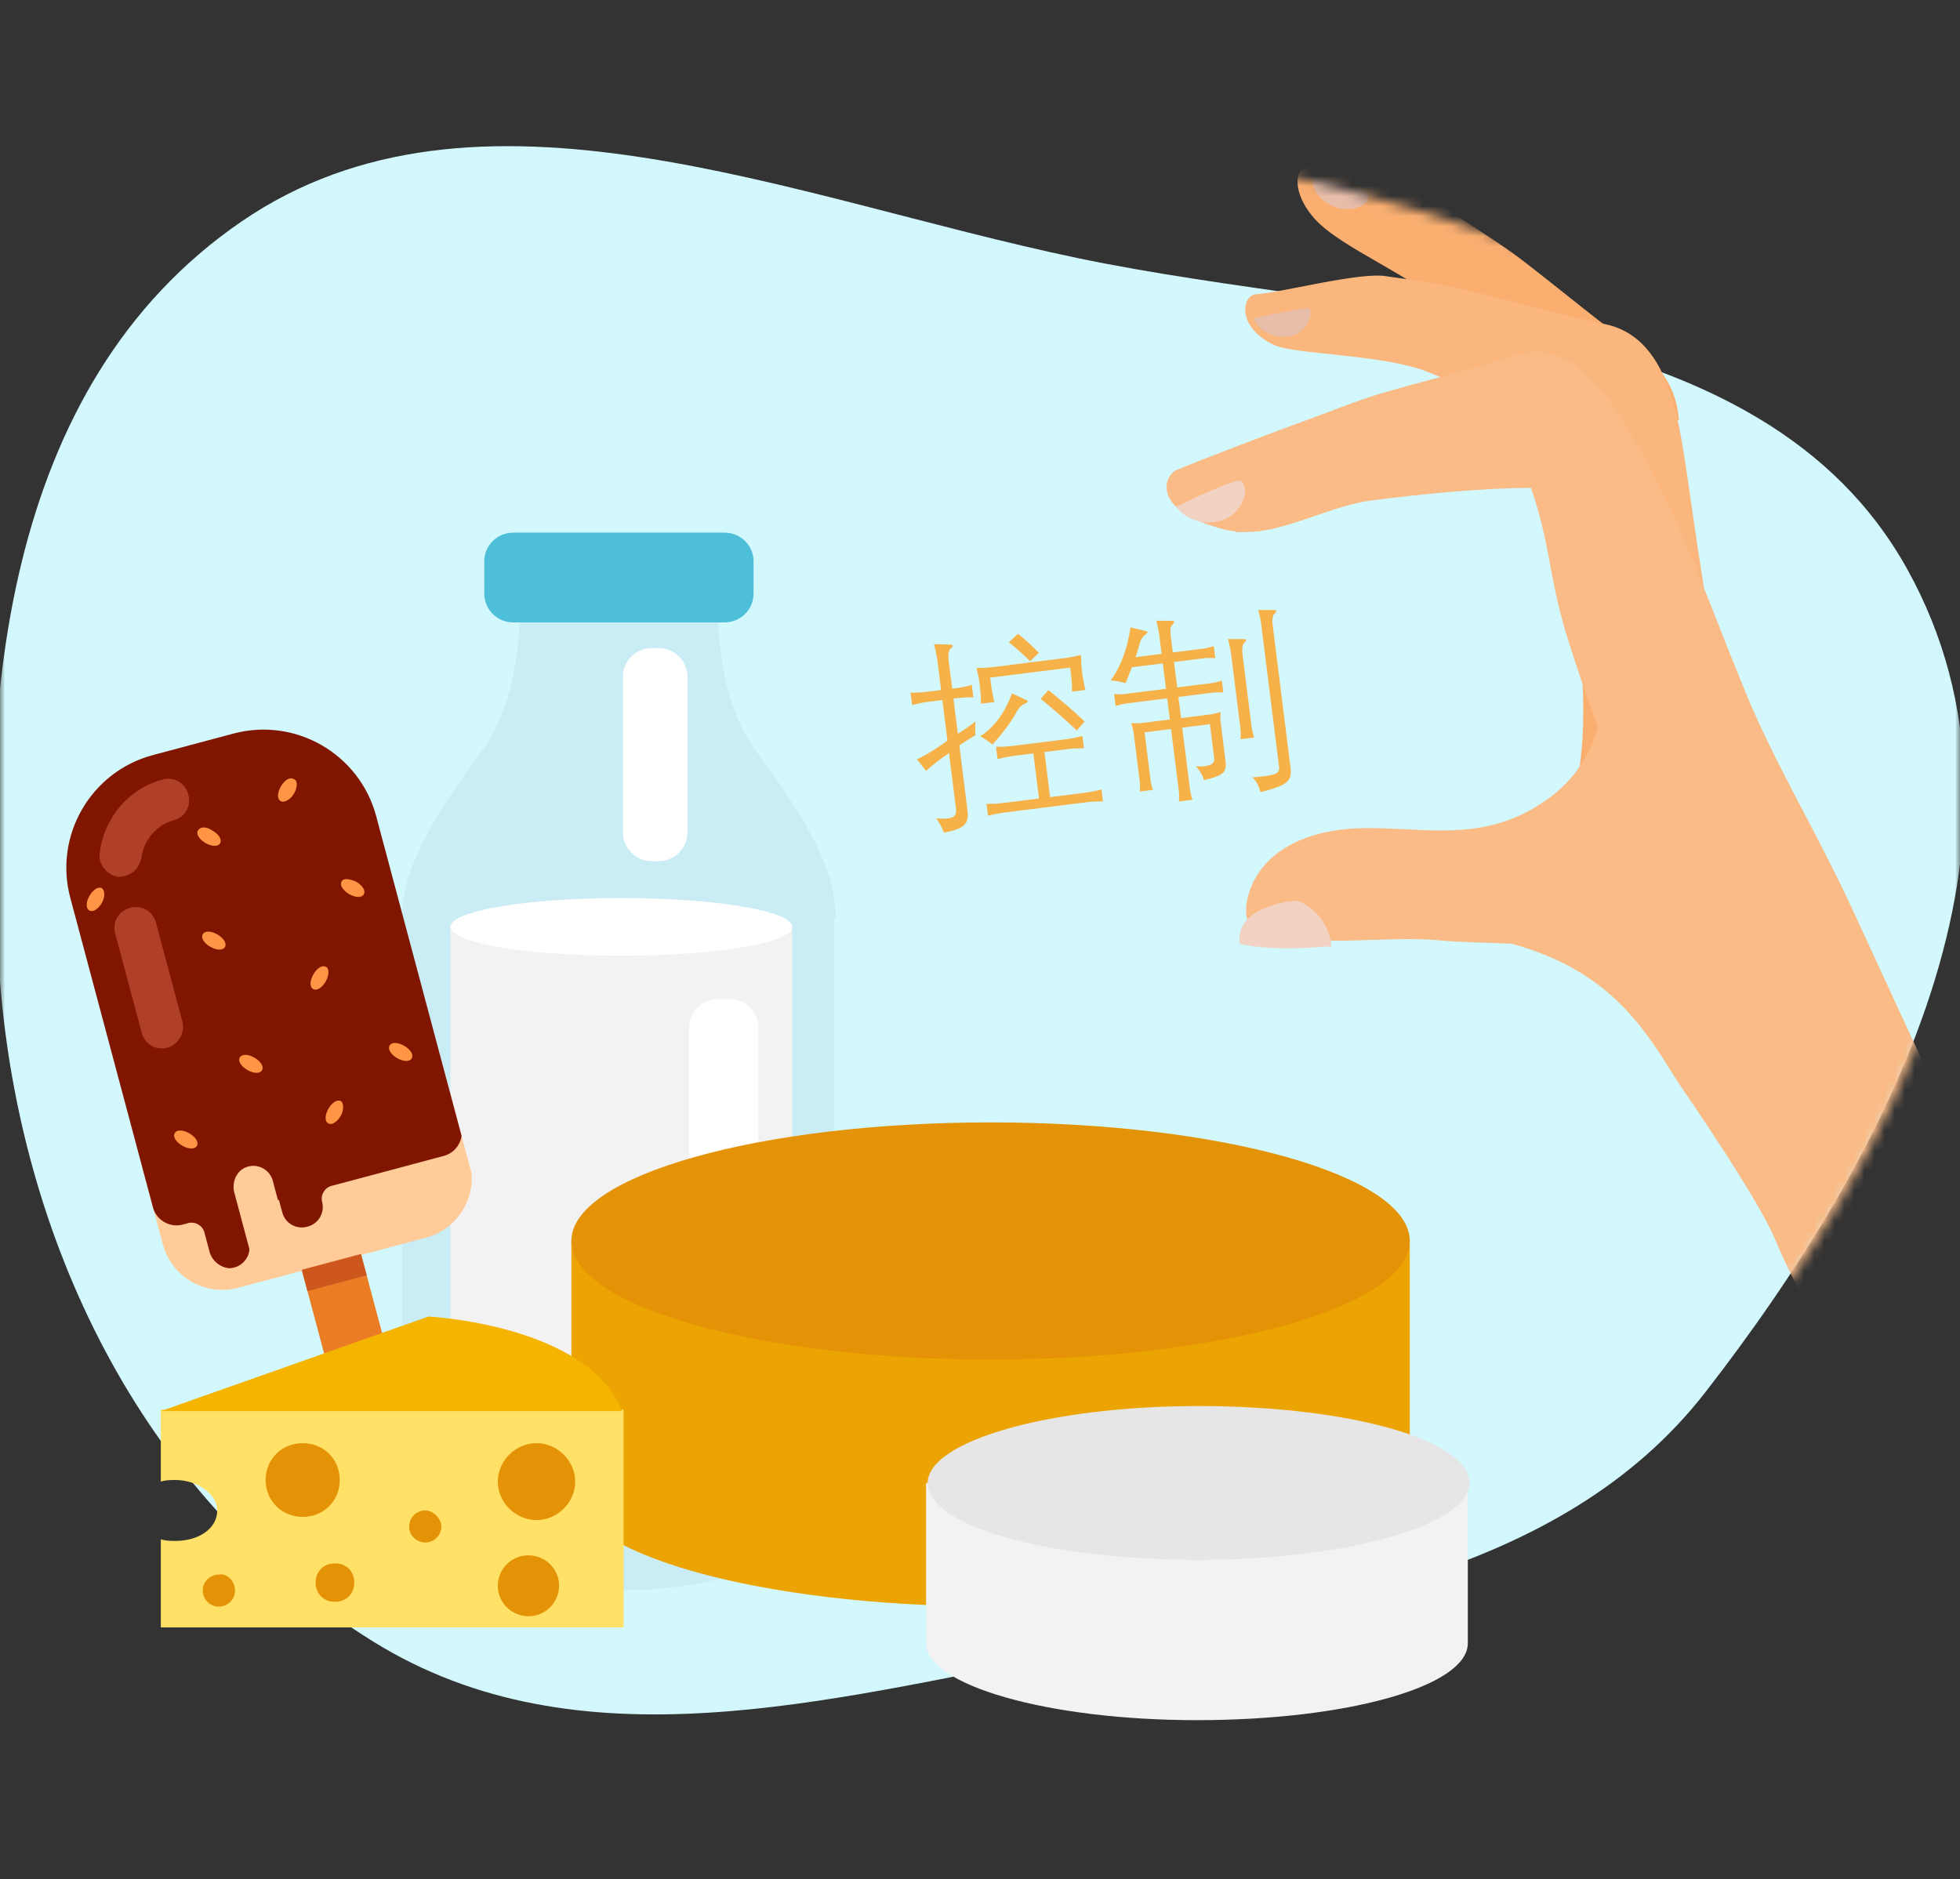 <svg xmlns="http://www.w3.org/2000/svg" width="195" height="187" viewBox="0 0 195 187" fill="none"><rect x="0" y="0" width="195" height="187" fill="#333333" stroke="none"/><mask id="mask0" maskUnits="userSpaceOnUse" x="0" y="0" width="195" height="187"><rect width="195" height="187" fill="white"></rect></mask><g mask="url(#mask0)"><path fill-rule="evenodd" clip-rule="evenodd" d="M0.114 98.977C-2.508 70.642 0.158 38.384 24.044 22.029C47.355 6.069 78.531 19.683 107.178 25.672C137.473 32.005 175.24 30.435 189.775 56.676C204.503 83.265 187.959 114.977 169.681 138.511C155.261 157.076 129.922 160.183 105.889 164.684C82.372 169.088 57.584 176.046 37.122 163.335C14.437 149.243 2.461 124.335 0.114 98.977Z" fill="#D2F8FD"></path><mask id="mask1" maskUnits="userSpaceOnUse" x="-1" y="10" width="197" height="161"><path fill-rule="evenodd" clip-rule="evenodd" d="M0.617 98.934C-2.005 70.599 0.661 38.341 24.547 21.986C47.858 6.026 90.357 9.47 119.004 15.459C149.299 21.792 175.743 30.392 190.278 56.633C205.006 83.222 188.462 114.934 170.184 138.468C155.764 157.033 130.425 160.14 106.392 164.641C82.875 169.045 58.086 176.003 37.625 163.292C14.94 149.2 2.964 124.292 0.617 98.934Z" fill="#D2F8FD"></path></mask><g mask="url(#mask1)"><path d="M155.528 49.618C155.528 49.618 157.605 62.162 157.511 71.281C157.477 79.087 155.093 83.639 156.275 84.16C158.922 85.01 169.407 77.124 169.112 76.149C168.818 75.174 163.917 58.18 163.696 57.448C163.476 56.717 160.702 46.016 160.702 46.016L155.528 49.618Z" fill="#FAAF71"></path><path d="M144.259 30.964C147.638 34.244 152.223 39.135 155.423 42.989L167.029 41.799C166.851 39.294 165.786 36.983 163.464 35.213C159.196 32.127 155.672 29.147 151.477 25.911C149.156 24.141 146.689 22.671 143.995 20.848C141.673 19.078 138.138 18.376 135.68 17.707C132.252 16.58 130.76 15.968 129.876 16.562C128.547 17.253 128.947 19.709 130.752 21.725C133.459 24.75 140.542 27.356 144.259 30.964Z" fill="#FAAF71"></path><path d="M156.804 43.8C156.728 46.976 156.313 49.042 155.974 51.354L165.675 83.081L174.179 81.227C170.455 66.764 168.823 53.821 167.841 47.188C166.94 41.196 165.874 33.527 159.667 32.246C154.92 31.174 150.865 30.083 146.08 28.887C143.45 28.276 140.897 27.91 137.978 27.493C135.386 27.005 127.322 29.157 124.919 29.286C123.573 29.448 122.986 32.472 126.685 34.3C128.735 35.301 137.55 35.224 142.05 37.008C146.441 38.816 152.627 41.55 156.804 43.8Z" fill="#FAB67D"></path><path d="M124.06 89.659C124.131 89.513 124.654 84.012 132.701 82.651C139.444 81.575 146.266 84.554 153.227 80.015C153.803 79.626 157.558 77.494 158.992 72.32C157.947 69.657 156.523 65.37 155.846 63.153C154.078 57.363 154.263 54.17 152.315 48.551C147.558 48.538 140.811 49.221 136.242 49.823C132.798 50.311 129.006 52.32 125.344 52.856C124.328 52.946 122.731 53.032 122.911 52.861C122.439 52.833 121.82 52.705 121.31 52.553C114.463 50.631 115.881 47.3 117.001 46.793C119.568 45.708 126.114 43.229 128.719 42.267C131.649 41.234 134.216 40.148 136.858 39.309C141.636 37.873 145.875 36.949 150.724 35.366C156.949 33.352 160.727 40.411 163.799 45.916C167.798 53.32 170.272 60.664 173.364 68.135C175.901 74.545 179.524 80.718 182.567 86.886C184.272 90.193 189.479 101.933 192.93 109.063C192.897 109.333 192.755 109.626 192.721 109.896C191.738 119.964 187.684 149.58 176.575 123.259C174.899 119.289 168.317 109.7 166.842 107.526C163.666 102.438 160.264 96.611 150.395 93.902C147.924 93.783 145.491 93.788 142.983 93.547C138.586 93.192 134.163 93.894 129.619 93.44C126.785 93.269 123.374 93.488 124.06 89.659Z" fill="#FABB87"></path><path d="M121.77 51.692C123.512 51.029 124.419 48.832 123.52 47.884C123.128 47.398 117.008 50.439 117.008 50.439C117.008 50.439 118.701 52.786 121.77 51.692Z" fill="#F2D2C2"></path><path d="M128.204 33.482C129.732 33.292 130.694 31.645 130.293 30.726C130.211 30.456 124.721 31.654 124.721 31.654C124.721 31.654 125.492 33.786 128.204 33.482Z" fill="#E8BEAA"></path><path d="M132.988 20.658C134.572 21.15 136.569 20.314 136.019 19.327C135.47 18.34 130.589 17.581 130.589 17.581C130.589 17.581 130.309 19.708 132.988 20.658Z" fill="#E8BEAA"></path><path d="M129.108 89.646C128.128 89.608 122.878 90.3 123.321 93.914C123.321 93.914 125.425 94.486 129.499 94.334L132.48 94.171C132.037 90.557 129.108 89.646 129.108 89.646Z" fill="#F2D2C2"></path></g><path d="M83.151 91.27C83.151 85.689 78.981 79.949 74.97 74.368C71.922 70.062 71.441 63.843 71.441 60.813H71.762C73.526 60.813 74.97 59.538 74.97 58.103V55.711C74.97 54.116 73.526 53 71.762 53H61.656H61.495H51.389C49.625 53 48.181 54.276 48.181 55.711V58.103C48.181 59.538 49.625 60.813 51.389 60.813H51.71C51.71 63.684 51.229 70.062 48.181 74.368C44.01 80.108 40 85.849 40 91.27V91.43C40 91.43 40 91.43 40 91.589V148.038C40 152.981 48.021 158.243 61.495 158.243C74.97 158.243 82.991 152.981 82.991 148.038V91.589C83.151 91.43 83.151 91.43 83.151 91.27C83.151 91.43 83.151 91.43 83.151 91.27Z" fill="#CAECF4"></path><path d="M44.812 92.227V147.878C44.812 151.227 52.352 153.778 61.816 153.778C71.281 153.778 78.82 151.067 78.82 147.878V92.227H44.812Z" fill="#F2F2F2"></path><path d="M78.82 92.228C78.82 93.822 71.281 95.098 61.816 95.098C52.352 95.098 44.812 93.822 44.812 92.228C44.812 90.633 52.352 89.357 61.816 89.357C71.12 89.357 78.82 90.633 78.82 92.228Z" fill="white"></path><path d="M74.97 59.059C74.97 60.654 73.687 61.93 72.083 61.93H51.069C49.465 61.93 48.181 60.654 48.181 59.059V55.87C48.181 54.276 49.465 53 51.069 53H72.083C73.687 53 74.97 54.276 74.97 55.87V59.059Z" fill="#4DBFD9"></path><path d="M68.393 82.818C68.393 84.413 67.11 85.689 65.506 85.689H64.864C63.26 85.689 61.977 84.413 61.977 82.818V67.351C61.977 65.756 63.26 64.481 64.864 64.481H65.506C67.11 64.481 68.393 65.756 68.393 67.351V82.818Z" fill="white"></path><path d="M75.451 139.267C75.451 140.862 74.168 142.137 72.564 142.137H71.441C69.837 142.137 68.554 140.862 68.554 139.267V102.273C68.554 100.678 69.837 99.402 71.441 99.402H72.564C74.168 99.402 75.451 100.678 75.451 102.273V139.267Z" fill="white"></path><path d="M56.843 123.482V148.039C56.843 154.577 75.612 159.839 98.551 159.839C121.49 159.839 140.259 154.577 140.259 148.039V123.482H56.843Z" fill="#ECA402"></path><path d="M140.259 123.482C140.259 130.019 121.49 135.282 98.551 135.282C75.612 135.282 56.843 130.019 56.843 123.482C56.843 116.944 75.612 111.682 98.551 111.682C121.49 111.682 140.259 116.944 140.259 123.482Z" fill="#E49306"></path><path d="M92.134 147.561V163.506C92.134 167.652 104.165 171.161 119.084 171.161C134.002 171.161 146.033 167.812 146.033 163.506V147.561H92.134Z" fill="#F2F2F2"></path><path d="M146.194 147.56C146.194 151.706 134.163 155.214 119.244 155.214C104.326 155.214 92.295 151.866 92.295 147.56C92.295 143.414 104.326 139.906 119.244 139.906C134.163 139.906 146.194 143.255 146.194 147.56Z" fill="#E6E6E6"></path><path d="M106.179 74.545L103.912 74.829L104.474 79.316L107.914 78.884C108.469 78.815 109.026 78.702 109.584 78.547L109.734 79.739C109.11 79.738 108.543 79.77 108.033 79.834L99.913 80.852C99.422 80.914 98.884 81.02 98.3 81.172L98.15 79.981C98.755 79.99 99.303 79.964 99.794 79.902L103.369 79.454L102.807 74.968L100.898 75.207C100.394 75.27 99.844 75.379 99.246 75.532L99.092 74.302C99.697 74.311 100.257 74.284 100.774 74.219L106.055 73.557C106.598 73.489 107.141 73.378 107.686 73.224L107.841 74.455C107.237 74.452 106.683 74.482 106.179 74.545ZM100.679 68.985L102.028 69.623C102.201 69.693 102.277 69.749 102.256 69.791C102.264 69.849 102.159 69.931 101.943 70.037C101.61 70.157 101.31 70.484 101.042 71.016C100.521 71.941 99.754 72.966 98.74 74.09C98.351 73.758 97.943 73.485 97.515 73.269C98.928 72.344 99.983 70.916 100.679 68.985ZM97.145 66.466C97.762 66.467 98.335 66.434 98.865 66.368L105.89 65.487C106.432 65.419 106.989 65.31 107.561 65.159C107.548 65.686 107.574 66.208 107.639 66.724L107.684 67.083C107.747 67.58 107.851 68.102 107.998 68.648L106.652 68.817C106.659 68.251 106.632 67.72 106.57 67.223L106.47 66.428L98.515 67.426L98.619 68.259C98.678 68.73 98.784 69.262 98.937 69.853L97.591 70.022C97.598 69.456 97.57 68.915 97.505 68.399L97.448 67.943C97.388 67.465 97.287 66.973 97.145 66.466ZM101.275 63.064C101.975 63.619 102.67 64.25 103.363 64.958L102.484 65.796C101.785 65.09 101.079 64.46 100.367 63.906L101.275 63.064ZM103.533 69.532L104.31 68.667C105.778 69.855 106.978 70.895 107.91 71.789L107.138 72.693C105.946 71.562 104.744 70.509 103.533 69.532ZM90.747 70.151L90.593 68.921C91.203 68.923 91.738 68.895 92.196 68.838L93.63 68.658L93.3 66.022C93.225 65.428 93.102 64.784 92.93 64.091L94.51 64.138C94.675 64.144 94.768 64.178 94.789 64.241C94.808 64.291 94.751 64.381 94.616 64.509C94.369 64.684 94.298 65.143 94.404 65.884L94.735 68.519L95.132 68.47C95.623 68.408 96.142 68.304 96.687 68.157L96.842 69.387C96.315 69.374 95.787 69.401 95.257 69.468L94.86 69.518L95.297 73.006C95.973 72.587 96.562 72.178 97.063 71.781C97.012 72.213 97.007 72.67 97.048 73.151C96.45 73.508 95.914 73.844 95.442 74.159L96.25 80.603C96.351 81.305 96.24 81.805 95.916 82.101C95.607 82.409 94.94 82.66 93.914 82.854C93.717 82.328 93.458 81.855 93.136 81.436C93.659 81.469 94.059 81.468 94.337 81.433C94.543 81.407 94.701 81.361 94.811 81.295C95.077 81.163 95.172 80.853 95.098 80.363L94.416 74.927C93.511 75.553 92.752 76.147 92.14 76.709L91.227 75.553C92.139 75.131 93.15 74.512 94.262 73.697L93.755 69.656L92.321 69.836C91.876 69.892 91.351 69.997 90.747 70.151ZM112.993 65.384L115.57 65.061L115.391 63.636C115.323 62.982 115.205 62.357 115.038 61.761L116.585 61.774C116.735 61.769 116.814 61.798 116.823 61.862C116.831 61.927 116.768 62.03 116.635 62.172C116.444 62.327 116.394 62.707 116.483 63.313L116.684 64.921L119.523 64.565C119.842 64.538 120.253 64.447 120.759 64.292L120.908 65.484C120.366 65.454 119.951 65.463 119.662 65.512L116.803 65.871L117.121 68.4L120.347 67.995C120.723 67.961 121.128 67.868 121.562 67.715L121.711 68.907C121.254 68.872 120.849 68.884 120.495 68.941L117.24 69.349L117.503 71.452L120.139 71.121C120.522 71.087 120.953 70.993 121.432 70.841C121.398 71.298 121.412 71.726 121.475 72.125L121.925 75.71C122.011 76.297 121.914 76.699 121.633 76.918C121.382 77.166 120.766 77.404 119.784 77.632C119.66 77.169 119.396 76.707 118.99 76.246C119.347 76.266 119.651 76.261 119.903 76.23C120.575 76.145 120.872 75.872 120.795 75.409L120.374 72.056L117.622 72.402L118.354 78.235C118.396 78.676 118.491 79.123 118.64 79.577L117.293 79.746C117.322 79.243 117.305 78.793 117.242 78.394L116.508 72.541L113.872 72.872L114.435 77.358C114.474 77.773 114.565 78.185 114.708 78.594L113.4 78.757C113.438 78.326 113.424 77.905 113.359 77.493L112.82 73.191C112.787 72.827 112.696 72.415 112.547 71.955C113.062 71.983 113.535 71.963 113.966 71.895L116.389 71.592L116.125 69.489L112.22 69.979C111.896 70.006 111.484 70.097 110.985 70.252L110.835 69.06C111.293 69.101 111.699 69.093 112.053 69.035L116.006 68.539L115.689 66.01L112.617 66.395C112.404 66.947 112.195 67.472 111.988 67.97C111.5 67.841 111.003 67.749 110.497 67.695C111.487 66.377 112.146 64.621 112.474 62.427L113.956 62.783C114.104 62.817 114.176 62.864 114.17 62.923C114.175 62.962 114.099 63.037 113.943 63.149C113.7 63.356 113.533 63.594 113.441 63.861C113.294 64.359 113.144 64.866 112.993 65.384ZM124.773 73.385L123.426 73.554C123.458 73.077 123.434 72.569 123.353 72.028L122.529 65.458C122.466 64.849 122.348 64.227 122.177 63.593L123.752 63.592C123.897 63.6 123.973 63.63 123.979 63.682C124.001 63.751 123.946 63.833 123.814 63.929C123.607 64.112 123.544 64.524 123.624 65.163L124.472 71.927C124.529 72.484 124.629 72.97 124.773 73.385ZM125.394 78.809C125.251 78.197 124.99 77.711 124.611 77.352C125.085 77.312 125.451 77.276 125.709 77.244C126.317 77.168 126.713 77.082 126.898 76.986C127.211 76.868 127.323 76.585 127.234 76.137L125.529 62.542C125.473 61.933 125.356 61.318 125.18 60.697L126.735 60.698C126.892 60.692 126.974 60.721 126.982 60.785C126.99 60.844 126.924 60.947 126.785 61.096C126.605 61.282 126.551 61.666 126.624 62.248L128.391 76.337C128.506 77.044 128.363 77.551 127.961 77.857C127.583 78.186 126.727 78.504 125.394 78.809Z" fill="#F7B149"></path></g><g clip-path="url(#clip0)"><path d="M34.676 120.134L41.848 146.993C42.287 148.636 41.296 150.349 39.653 150.788C38.011 151.226 36.394 150.209 35.955 148.567L28.783 121.708C28.344 120.065 29.335 118.352 30.881 117.939C31.654 117.733 32.505 117.816 33.239 118.241C33.877 118.692 34.47 119.361 34.676 120.134Z" fill="#EA7D23"></path><path d="M14.062 115.807L16.203 123.826C17.055 127.014 20.386 129.023 23.67 128.145L42.414 123.14C45.602 122.289 47.611 118.958 46.733 115.673L44.592 107.654L14.062 115.807Z" fill="#FFCC99"></path><path d="M35.915 124.772L30.021 126.346L30.589 128.471L36.482 126.897L35.915 124.772Z" fill="#CE571D"></path><path d="M37.426 81.207C35.775 75.024 29.41 71.342 23.226 72.993L15.207 75.134C9.024 76.785 5.342 83.151 6.993 89.334L15.223 120.154C15.558 121.41 16.905 122.189 18.161 121.854L18.74 121.699C19.417 121.519 20.151 121.943 20.332 122.62L20.848 124.552C21.08 125.422 21.892 126.136 22.839 126.194C24.172 126.148 25.073 124.873 24.764 123.713L23.887 120.428L27.751 119.396L28.087 120.652C28.37 121.715 29.472 122.352 30.535 122.069L30.632 122.043C31.694 121.759 32.332 120.657 32.048 119.595C31.867 118.918 32.292 118.184 32.968 118.003L44.176 115.01C45.432 114.675 46.211 113.329 45.875 112.073L37.62 81.156L37.426 81.207Z" fill="#801600"></path><path d="M12.512 87.137C12.223 87.214 12.029 87.266 11.714 87.246C10.619 87.022 9.729 86.017 9.929 84.825C10.359 81.398 12.787 78.473 16.168 77.57C17.327 77.26 18.429 77.897 18.739 79.057C19.048 80.216 18.411 81.318 17.252 81.628C15.609 82.066 14.347 83.542 14.084 85.268C13.929 86.241 13.285 86.93 12.512 87.137Z" fill="#AF3F27"></path><path d="M16.667 104.244C15.507 104.553 14.405 103.916 14.096 102.757L11.464 92.902C11.155 91.743 11.792 90.641 12.951 90.331C14.111 90.022 15.213 90.659 15.522 91.818L18.154 101.673C18.438 102.736 17.729 103.96 16.667 104.244Z" fill="#AF3F27"></path><path d="M24.69 116.074C25.753 115.79 26.855 116.427 27.139 117.49L29.099 124.833L25.235 125.865L23.274 118.522C23.087 117.434 23.628 116.358 24.69 116.074Z" fill="#FFCC99"></path><path d="M21.629 92.983C22.241 93.337 22.589 93.865 22.377 94.232C22.165 94.599 21.533 94.561 20.921 94.207C20.309 93.853 19.961 93.325 20.174 92.957C20.386 92.59 21.017 92.628 21.629 92.983Z" fill="#FF9545"></path><path d="M21.149 82.655C21.761 83.009 22.109 83.537 21.896 83.904C21.684 84.272 21.053 84.233 20.441 83.879C19.829 83.525 19.481 82.997 19.693 82.63C19.905 82.263 20.511 82.204 21.149 82.655Z" fill="#FF9545"></path><path d="M25.318 105.244C25.93 105.598 26.278 106.126 26.066 106.494C25.853 106.861 25.222 106.822 24.61 106.468C23.998 106.114 23.65 105.586 23.862 105.219C24.075 104.852 24.706 104.89 25.318 105.244Z" fill="#FF9545"></path><path d="M35.444 87.74C36.057 88.094 36.405 88.623 36.192 88.99C35.98 89.357 35.348 89.319 34.736 88.965C34.124 88.61 33.776 88.082 33.989 87.715C34.105 87.374 34.736 87.412 35.444 87.74Z" fill="#FF9545"></path><path d="M18.84 112.772C19.452 113.126 19.8 113.654 19.588 114.021C19.375 114.388 18.744 114.35 18.132 113.996C17.52 113.642 17.172 113.114 17.384 112.746C17.597 112.379 18.228 112.417 18.84 112.772Z" fill="#FF9545"></path><path d="M10.13 89.841C9.776 90.453 9.248 90.801 8.881 90.589C8.513 90.376 8.552 89.745 8.906 89.133C9.26 88.521 9.788 88.173 10.155 88.385C10.426 88.624 10.484 89.229 10.13 89.841Z" fill="#FF9545"></path><path d="M29.264 78.936C28.91 79.549 28.285 79.922 27.918 79.71C27.551 79.498 27.589 78.866 27.944 78.254C28.297 77.642 28.826 77.294 29.193 77.507C29.631 77.597 29.618 78.325 29.264 78.936Z" fill="#FF9545"></path><path d="M32.401 97.662C32.047 98.274 31.519 98.622 31.152 98.409C30.785 98.197 30.823 97.566 31.177 96.953C31.531 96.341 32.059 95.993 32.426 96.206C32.768 96.322 32.755 97.049 32.401 97.662Z" fill="#FF9545"></path><path d="M40.217 104.061C40.829 104.415 41.177 104.943 40.965 105.31C40.752 105.677 40.121 105.639 39.509 105.285C38.897 104.931 38.549 104.403 38.761 104.035C38.974 103.668 39.605 103.707 40.217 104.061Z" fill="#FF9545"></path><path d="M33.9 111.027C33.546 111.639 33.018 111.987 32.651 111.774C32.283 111.562 32.322 110.931 32.676 110.319C33.03 109.707 33.558 109.359 33.925 109.571C34.17 109.713 34.254 110.415 33.9 111.027Z" fill="#FF9545"></path></g><path d="M62.039 140.408V161.935H16V153.164C16.481 153.324 16.962 153.324 17.444 153.324C19.85 153.324 21.614 152.048 21.614 150.294C21.614 148.699 19.689 147.264 17.444 147.264C16.962 147.264 16.481 147.264 16 147.424V140.248H62.039V140.408Z" fill="#FFE167"></path><path d="M16 140.408L42.629 131C42.629 131 58.51 131.797 61.878 140.408H16Z" fill="#F5B400"></path><path d="M33.806 147.265C33.806 149.338 32.202 150.933 30.116 150.933C28.031 150.933 26.427 149.338 26.427 147.265C26.427 145.192 28.031 143.598 30.116 143.598C32.202 143.598 33.806 145.192 33.806 147.265Z" fill="#E49306"></path><path d="M43.912 151.89C43.912 152.687 43.271 153.484 42.308 153.484C41.506 153.484 40.704 152.846 40.704 151.89C40.704 151.092 41.346 150.295 42.308 150.295C43.11 150.295 43.912 151.092 43.912 151.89Z" fill="#E49306"></path><path d="M35.25 157.47C35.25 158.586 34.447 159.384 33.325 159.384C32.202 159.384 31.4 158.586 31.4 157.47C31.4 156.354 32.202 155.557 33.325 155.557C34.447 155.557 35.25 156.354 35.25 157.47Z" fill="#E49306"></path><path d="M57.227 147.425C57.227 149.498 55.462 151.252 53.377 151.252C51.291 151.252 49.527 149.498 49.527 147.425C49.527 145.352 51.291 143.598 53.377 143.598C55.462 143.598 57.227 145.352 57.227 147.425Z" fill="#E49306"></path><path d="M55.623 157.789C55.623 159.384 54.339 160.819 52.575 160.819C50.971 160.819 49.527 159.544 49.527 157.789C49.527 156.195 50.81 154.76 52.575 154.76C54.179 154.76 55.623 156.035 55.623 157.789Z" fill="#E49306"></path><path d="M23.379 158.267C23.379 159.224 22.577 159.862 21.775 159.862C20.812 159.862 20.171 159.065 20.171 158.267C20.171 157.311 20.973 156.673 21.775 156.673C22.577 156.513 23.379 157.311 23.379 158.267Z" fill="#E49306"></path><defs><clipPath id="clip0"><rect width="31.5" height="79.4" fill="white" transform="translate(4 78.127) rotate(-14.951)"></rect></clipPath></defs></svg>